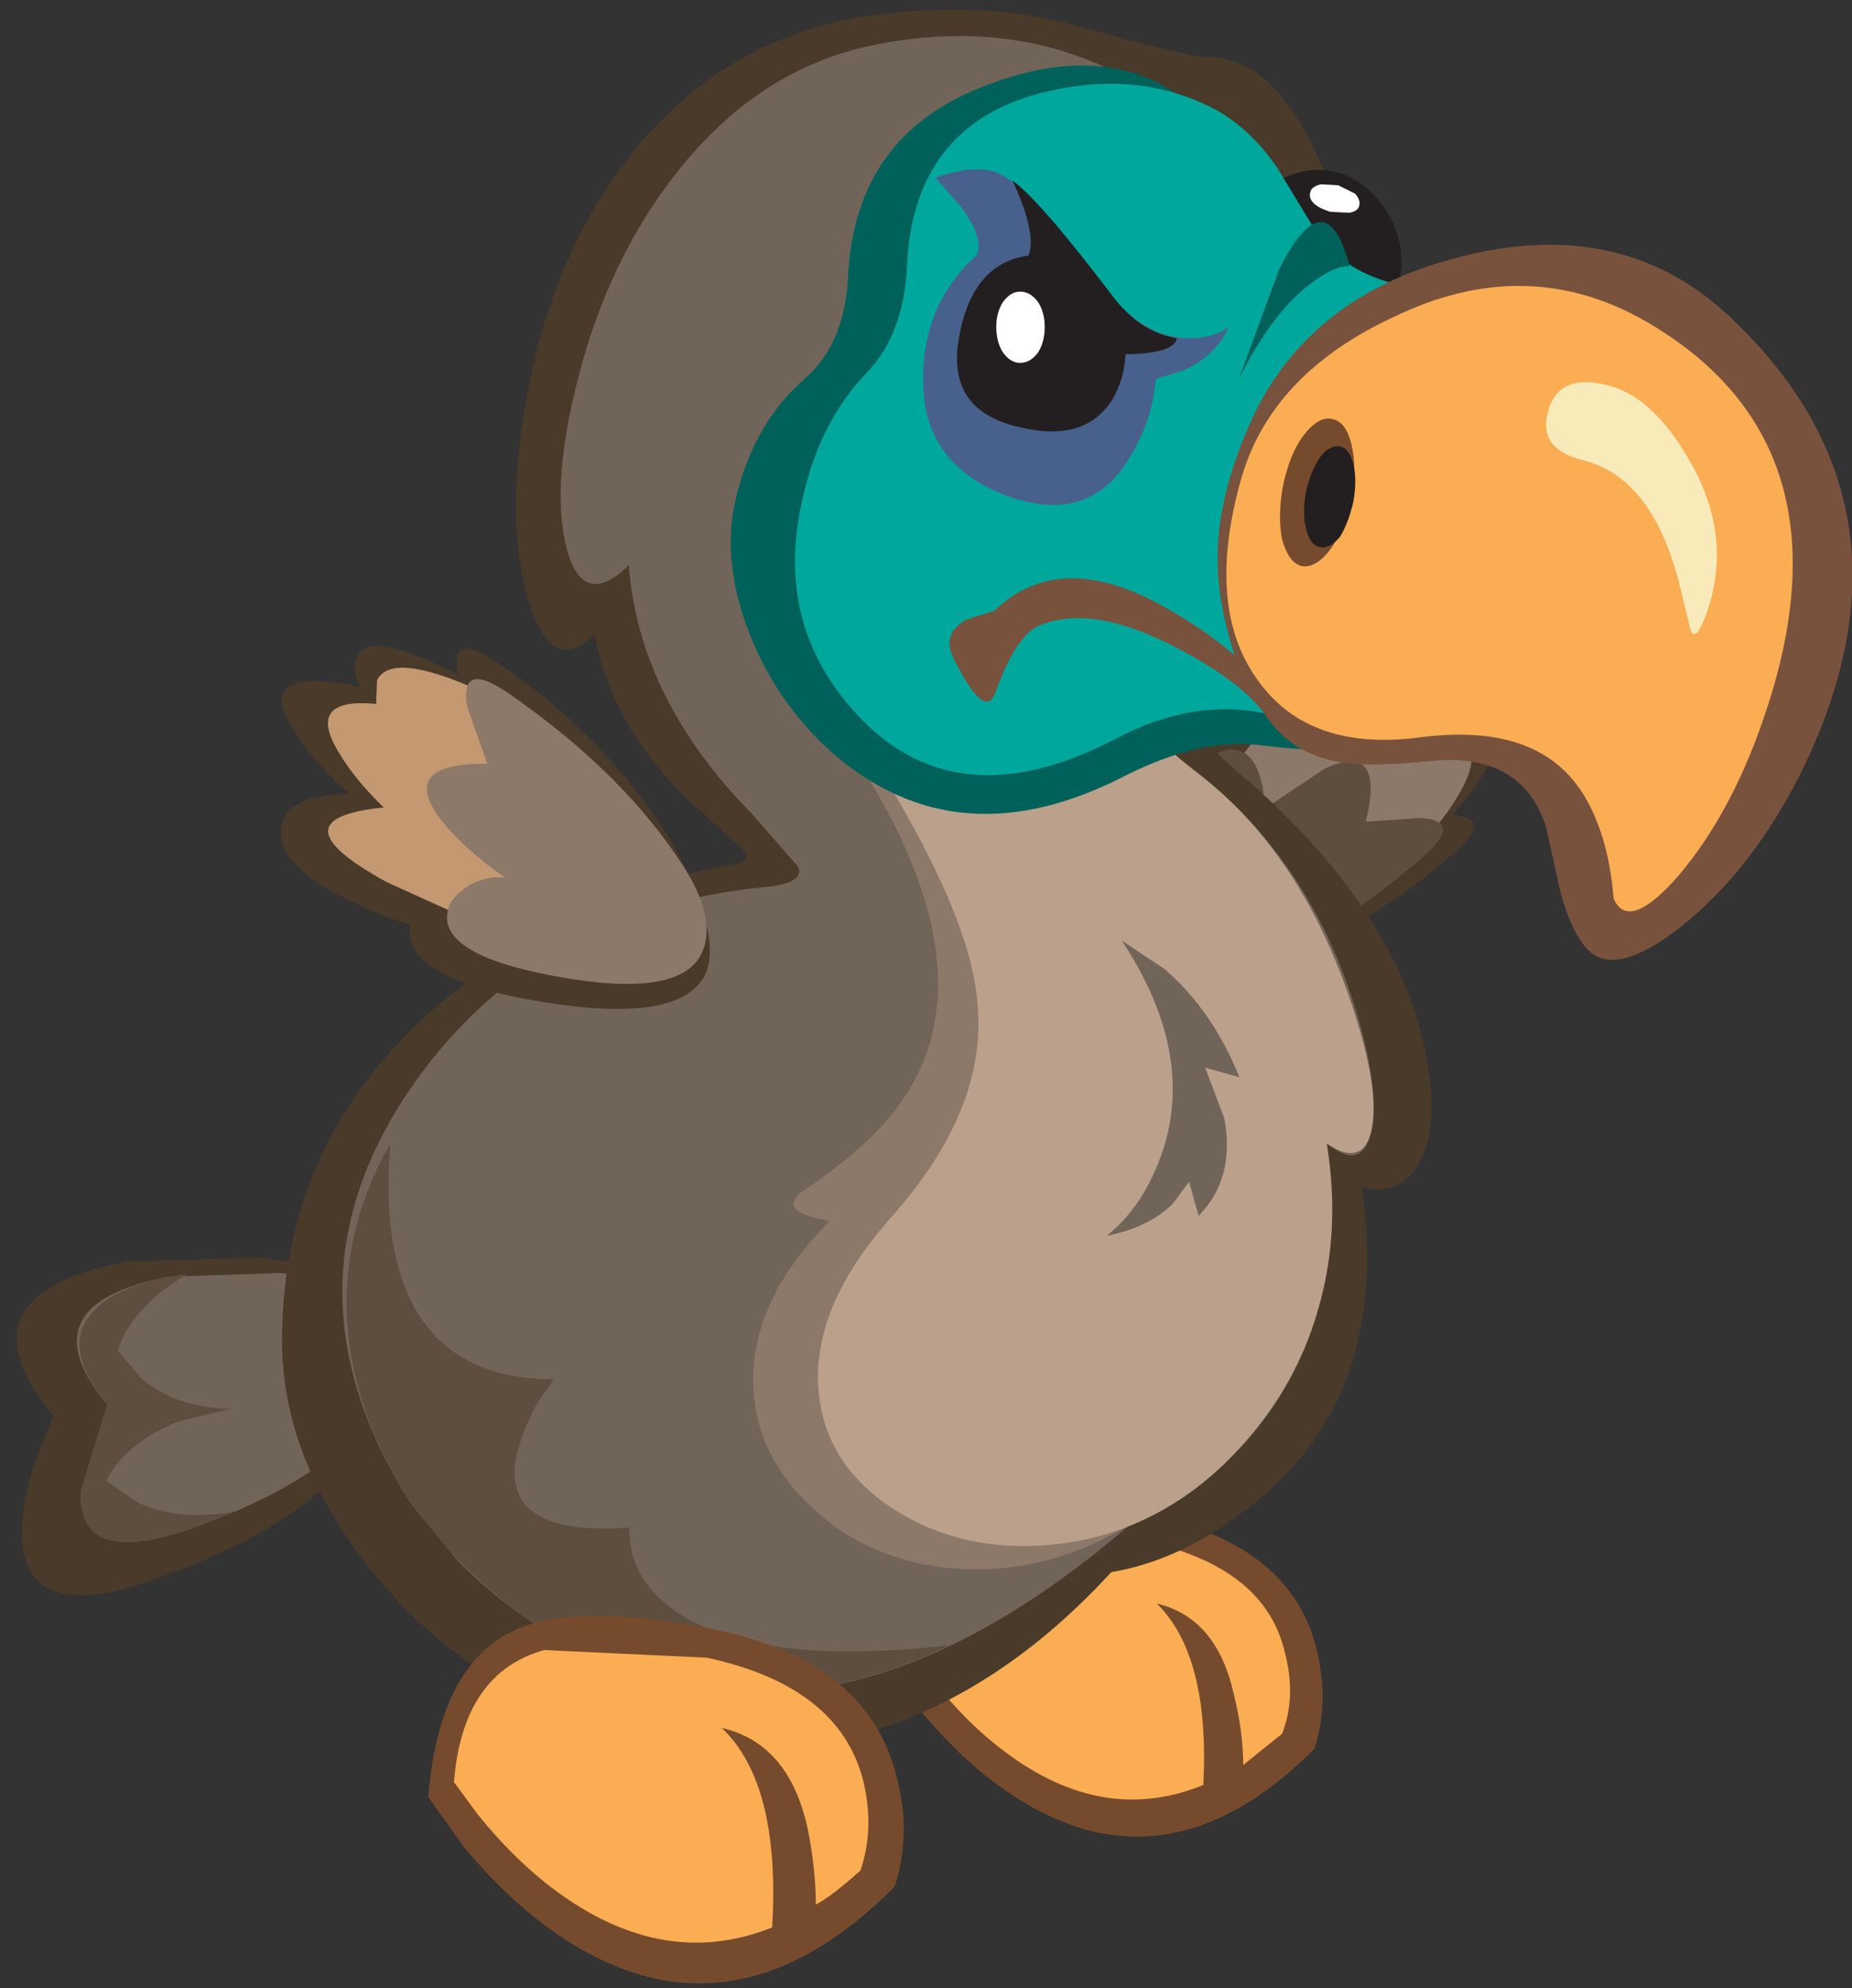 <?xml version="1.0" encoding="UTF-8" standalone="no"?>
<svg xmlns:ffdec="https://www.free-decompiler.com/flash" xmlns:xlink="http://www.w3.org/1999/xlink" ffdec:objectType="frame" height="104.65px" width="97.5px" xmlns="http://www.w3.org/2000/svg">
  <rect width="100%" height="100%" fill="#333333" stroke="none"/>
  <g transform="matrix(1.0, 0.0, 0.0, 1.0, 67.3, 42.1)">
    <use ffdec:characterId="456" height="103.9" transform="matrix(1.0, 0.0, 0.0, 1.0, -66.4, -41.6)" width="96.6" xlink:href="#shape0"/>
  </g>
  <defs>
    <g id="shape0" transform="matrix(1.0, 0.0, 0.0, 1.0, 66.4, 41.6)">
      <path d="M-7.95 8.8 Q-9.95 7.05 -7.3 1.0 -4.5 -5.5 -2.1 -4.4 1.4 -9.75 3.65 -9.4 5.6 -9.1 4.8 -5.7 L8.65 -7.7 Q12.05 -8.7 9.65 -3.9 L11.2 -3.65 Q12.15 -2.65 9.15 0.8 11.45 0.95 9.15 2.9 6.7 5.05 3.75 6.7 0.05 8.75 -3.25 9.35 -6.65 9.95 -7.95 8.8" fill="#493a2a" fill-rule="evenodd" stroke="none"/>
      <path d="M-4.45 0.9 L0.15 -4.95 Q4.6 -9.7 3.75 -4.25 L6.9 -5.7 Q9.85 -6.55 8.7 -3.4 L9.8 -3.0 Q10.7 -2.3 9.45 -0.2 7.1 3.7 2.3 5.8 -3.75 8.5 -4.45 0.9" fill="#8d796a" fill-rule="evenodd" stroke="none"/>
      <path d="M-6.5 2.45 Q-4.0 -3.4 -1.95 -2.55 -1.25 -2.25 -0.95 -1.15 -0.6 -0.1 -1.0 0.65 L2.45 -1.65 Q5.65 -3.1 4.6 1.15 L7.5 0.95 Q9.85 1.1 7.45 3.15 2.65 7.3 -2.55 9.15 -5.35 10.1 -6.75 9.1 -8.75 7.65 -6.5 2.45" fill="#5d4e3f" fill-rule="evenodd" stroke="none"/>
      <path d="M1.9 49.95 Q-5.85 57.7 -13.9 52.45 -16.4 50.85 -18.7 48.1 L-20.4 45.65 Q-19.9 39.35 -16.25 37.65 -13.4 36.35 -7.0 37.6 0.6 39.1 2.0 44.65 2.7 47.45 1.9 49.95" fill="#764b2d" fill-rule="evenodd" stroke="none"/>
      <path d="M-3.95 51.85 Q-9.45 54.1 -14.85 49.75 -16.55 48.4 -18.05 46.5 L-19.2 44.95 Q-18.75 39.7 -14.85 38.65 L-7.1 39.0 Q-0.7 40.35 0.35 44.9 0.95 47.2 0.2 49.15 L-1.85 50.8 Q-1.85 49.05 -2.35 47.05 -3.25 43.05 -6.4 42.3 -3.6 45.05 -3.95 51.85" fill="#fbad53" fill-rule="evenodd" stroke="none"/>
      <path d="M-48.85 25.55 Q-46.2 28.35 -47.5 32.2 -49.3 37.55 -59.1 41.0 -66.35 43.65 -66.15 38.25 -66.1 36.6 -65.25 34.3 L-64.5 32.4 Q-69.75 26.05 -60.65 24.3 L-53.55 24.1 Q-49.85 24.5 -48.85 25.55" fill="#493a2a" fill-rule="evenodd" stroke="none"/>
      <path d="M-48.55 26.15 Q-46.4 28.5 -47.45 31.3 -48.95 35.4 -57.1 38.3 -63.2 40.5 -63.05 36.4 L-61.65 31.85 Q-66.05 26.55 -58.4 25.1 L-52.5 24.9 Q-49.35 25.3 -48.55 26.15" fill="#716559" fill-rule="evenodd" stroke="none"/>
      <path d="M-57.4 24.95 Q-60.4 26.7 -61.1 29.0 L-59.85 30.45 Q-58.05 32.0 -55.15 32.05 L-57.85 32.7 Q-60.75 33.85 -61.7 35.85 L-60.1 36.95 Q-58.0 38.0 -54.85 37.45 L-57.1 38.3 Q-63.2 40.5 -63.05 36.4 L-61.65 31.85 Q-64.1 28.85 -62.45 27.0 -61.15 25.45 -57.4 24.95" fill="#5d4e3f" fill-rule="evenodd" stroke="none"/>
      <path d="M-2.05 -1.4 Q6.7 6.1 7.9 14.15 8.4 17.35 7.4 19.15 6.35 20.9 4.4 20.4 5.95 31.3 -1.3 37.05 -4.95 40.0 -8.8 40.65 -15.45 47.9 -23.6 49.6 -30.75 51.1 -37.7 48.15 -44.15 45.4 -48.3 39.85 -52.45 34.3 -52.45 28.45 -52.45 17.1 -43.0 9.8 -36.4 4.7 -28.7 3.4 -27.6 3.2 -28.2 2.6 L-30.4 0.6 Q-35.0 -3.45 -36.0 -8.7 -38.35 -6.4 -39.55 -10.75 -40.75 -15.1 -39.5 -21.55 -38.1 -28.95 -34.05 -34.0 -29.1 -40.2 -21.4 -41.3 -15.25 -42.1 -10.45 -40.7 -4.8 -39.1 -3.75 -39.1 -0.35 -39.1 1.95 -34.1 4.45 -28.6 6.1 -28.05 10.1 -21.15 9.4 -15.25 8.55 -8.3 0.95 -4.55 L-3.95 -4.1 Q-4.8 -3.75 -2.05 -1.4" fill="#493a2a" fill-rule="evenodd" stroke="none"/>
      <path d="M1.8 -27.75 Q7.35 -18.55 6.15 -13.25 5.25 -9.5 0.65 -7.4 L-5.2 -5.45 Q-8.2 -4.2 -5.55 -2.4 1.9 2.75 4.4 12.2 5.35 15.8 4.85 17.65 4.3 19.55 2.55 18.05 3.75 27.8 -1.85 33.95 -4.65 37.0 -7.75 38.1 -22.7 51.0 -35.65 45.25 -39.75 43.5 -43.15 40.1 L-45.7 37.0 Q-52.75 25.85 -45.9 15.5 -39.45 5.85 -27.15 4.6 -24.85 4.4 -25.3 3.5 L-27.75 0.7 Q-33.65 -5.3 -34.2 -12.35 -36.65 -9.95 -37.5 -13.35 -38.3 -16.7 -36.85 -22.25 -35.25 -28.5 -31.65 -33.05 -27.3 -38.55 -21.2 -39.75 -12.15 -41.55 -5.25 -36.2 -1.55 -33.35 1.8 -27.75" fill="#716559" fill-rule="evenodd" stroke="none"/>
      <path d="M-11.25 -19.05 Q-4.05 -14.8 -3.2 -12.55 -2.65 -11.05 -5.4 -9.5 -8.85 -7.55 -9.55 -6.25 -10.9 -3.65 -7.35 0.8 -4.15 4.85 -0.5 12.4 3.6 20.75 -0.4 18.1 0.3 23.0 -1.4 28.8 -3.45 35.55 -7.75 38.1 -12.25 40.85 -17.15 40.45 -21.6 40.05 -24.6 37.2 -27.65 34.35 -27.65 30.45 -27.6 26.15 -23.6 22.15 -26.25 21.75 -25.25 20.75 -22.85 19.15 -21.3 17.6 -14.5 10.85 -21.35 -0.75 -29.45 -14.3 -24.0 -19.3 -21.85 -21.3 -18.1 -21.15 -14.6 -21.0 -11.25 -19.05" fill="#8d796a" fill-rule="evenodd" stroke="none"/>
      <path d="M-9.85 -20.95 Q-3.1 -17.2 -2.35 -14.55 -1.75 -12.75 -4.25 -10.55 -7.25 -7.95 -7.65 -6.9 -8.35 -4.55 -4.25 -1.4 1.6 3.05 4.25 12.0 5.3 15.55 4.9 17.4 4.45 19.35 2.55 18.1 3.3 22.7 2.1 26.8 0.8 31.4 -2.9 35.0 -6.8 38.7 -11.9 39.2 -16.55 39.65 -20.15 37.4 -23.85 35.05 -24.2 31.15 -24.6 26.75 -20.45 22.05 -15.25 16.25 -15.85 10.6 -16.25 5.95 -21.35 -2.2 -30.1 -16.15 -23.1 -20.9 -20.5 -22.65 -16.35 -22.55 -12.55 -22.45 -9.85 -20.95" fill="#bba18b" fill-rule="evenodd" stroke="none"/>
      <path d="M3.65 -24.55 Q0.4 -23.6 -1.45 -27.0 -3.3 -30.4 -0.65 -32.2 1.4 -33.6 3.35 -32.95 5.0 -32.35 5.95 -30.55 6.8 -28.75 6.3 -27.05 5.7 -25.2 3.65 -24.55" fill="#231f20" fill-rule="evenodd" stroke="none"/>
      <path d="M8.65 -25.55 Q13.2 -26.2 15.7 -23.15 17.9 -20.45 17.7 -16.0 17.45 -11.6 14.8 -8.0 11.9 -4.05 7.3 -3.05 3.75 -2.3 -0.75 -2.85 -4.05 -3.35 -8.3 -1.15 -17.35 3.4 -24.05 -3.0 -26.75 -5.65 -28.05 -9.3 -29.3 -12.9 -28.55 -15.9 -27.6 -19.85 -24.95 -22.15 -22.8 -24.0 -22.65 -27.65 -22.25 -34.9 -15.65 -37.5 -10.05 -39.75 -6.05 -37.6 -4.2 -36.55 -2.95 -34.1 L-1.05 -29.7 Q1.55 -24.55 8.65 -25.55" fill="#00615b" fill-rule="evenodd" stroke="none"/>
      <path d="M18.6 -24.7 Q20.55 -22.0 19.9 -17.55 19.2 -13.15 16.3 -9.5 13.1 -5.5 8.45 -4.4 4.05 -3.4 -0.7 -4.55 -4.45 -5.35 -8.5 -3.25 -16.75 1.1 -21.95 -4.25 -26.7 -9.15 -25.0 -16.05 -24.1 -19.95 -21.7 -22.45 -19.7 -24.5 -19.55 -28.15 -19.2 -35.35 -12.7 -37.15 -7.45 -38.55 -3.25 -36.3 -1.4 -35.25 -0.05 -33.25 L2.05 -29.8 Q4.75 -26.05 11.9 -27.05 16.45 -27.7 18.6 -24.7" fill="#00a79c" fill-rule="evenodd" stroke="none"/>
      <path d="M23.85 -25.35 Q34.35 -15.4 27.55 -1.5 25.0 3.6 21.35 6.55 17.75 9.45 16.25 7.85 15.4 6.9 14.85 4.85 L14.1 1.45 Q12.85 -2.5 8.05 -2.05 4.8 -1.7 3.15 -2.0 0.7 -2.45 -0.6 -4.35 -1.85 -6.2 -5.45 -8.05 -9.65 -10.25 -12.4 -9.25 -13.75 -8.85 -14.9 -5.65 -15.45 -4.1 -17.15 -7.55 -17.7 -8.8 -16.4 -9.5 L-14.95 -9.95 Q-11.7 -13.1 -6.55 -10.45 -4.0 -9.1 -2.3 -7.6 -3.25 -10.55 -3.2 -12.9 -3.15 -16.3 -1.25 -20.35 1.9 -26.75 9.85 -28.65 18.25 -30.7 23.85 -25.35" fill="#78523d" fill-rule="evenodd" stroke="none"/>
      <path d="M20.3 -24.6 Q30.35 -18.05 25.5 -4.15 23.8 0.75 21.1 3.95 18.45 7.0 17.65 5.2 17.4 2.05 16.2 -0.05 13.9 -4.1 7.55 -3.3 1.65 -2.5 -1.05 -6.25 -3.85 -10.05 -2.0 -16.75 -0.45 -22.45 6.25 -25.5 13.65 -29.0 20.3 -24.6" fill="#fbad53" fill-rule="evenodd" stroke="none"/>
      <path d="M-18.05 -32.75 Q-15.6 -33.6 -14.4 -32.8 -12.8 -31.95 -9.05 -26.85 -7.05 -24.25 -4.6 -24.3 -3.4 -24.3 -2.6 -24.9 -3.3 -23.35 -5.0 -22.6 L-6.45 -22.15 Q-6.65 -19.95 -7.75 -18.15 -9.85 -14.45 -14.15 -15.95 -18.75 -17.6 -18.7 -22.15 -18.7 -26.15 -15.9 -28.65 -15.45 -29.5 -16.7 -31.2 L-18.05 -32.75" fill="#47618c" fill-rule="evenodd" stroke="none"/>
      <path d="M-5.35 -24.3 Q-5.45 -23.5 -8.05 -23.45 -8.1 -22.15 -8.75 -21.05 -10.2 -18.8 -13.55 -19.6 -17.55 -20.45 -16.8 -24.4 -16.1 -28.25 -13.15 -28.65 -12.7 -29.8 -14.0 -32.6 -12.55 -31.55 -8.75 -26.55 -7.3 -24.6 -5.35 -24.3" fill="#231f20" fill-rule="evenodd" stroke="none"/>
      <path d="M-14.85 -24.9 Q-14.85 -25.65 -14.5 -26.2 -14.1 -26.75 -13.6 -26.75 -13.05 -26.75 -12.65 -26.2 -12.3 -25.65 -12.3 -24.9 -12.3 -24.1 -12.65 -23.55 -13.05 -23.0 -13.6 -23.0 -14.1 -23.0 -14.5 -23.55 -14.85 -24.1 -14.85 -24.9" fill="#ffffff" fill-rule="evenodd" stroke="none"/>
      <path d="M0.25 -16.55 Q0.6 -18.2 1.3 -19.15 2.1 -20.2 2.8 -20.05 3.55 -19.95 3.85 -18.7 4.15 -17.45 3.85 -15.85 3.5 -14.25 2.75 -13.2 2.0 -12.2 1.25 -12.3 0.55 -12.45 0.2 -13.7 -0.05 -14.95 0.25 -16.55" fill="#764b2d" fill-rule="evenodd" stroke="none"/>
      <path d="M1.45 -16.2 Q1.7 -17.3 2.2 -18.05 2.7 -18.7 3.25 -18.6 3.75 -18.5 3.95 -17.65 4.15 -16.85 3.95 -15.7 3.7 -14.6 3.25 -13.85 2.7 -13.2 2.2 -13.3 1.65 -13.4 1.45 -14.3 1.25 -15.1 1.45 -16.2" fill="#231f20" fill-rule="evenodd" stroke="none"/>
      <path d="M3.75 -28.1 Q3.0 -28.1 1.95 -27.35 -0.25 -25.85 -2.1 -22.1 L0.05 -27.95 Q2.5 -32.8 3.75 -28.1" fill="#00615b" fill-rule="evenodd" stroke="none"/>
      <path d="M1.7 -32.05 Q1.8 -32.3 2.25 -32.4 L3.15 -32.35 4.05 -31.9 Q4.35 -31.55 4.25 -31.25 4.2 -31.0 3.75 -30.9 L2.75 -30.95 Q1.45 -31.35 1.7 -32.05" fill="#ffffff" fill-rule="evenodd" stroke="none"/>
      <path d="M21.05 -11.6 Q19.6 -17.05 15.95 -17.9 13.65 -18.5 14.2 -20.45 14.75 -22.45 17.2 -21.85 19.65 -21.35 21.65 -17.85 24.0 -13.8 22.5 -9.7 21.95 -8.25 21.7 -8.95 L21.05 -11.6" fill="#f9ebb9" fill-rule="evenodd" stroke="none"/>
      <path d="M-6.0 8.9 Q-3.45 11.1 -2.05 14.6 L-3.85 14.1 -2.85 16.75 Q-2.25 19.9 -4.2 21.9 L-4.7 20.1 -5.55 21.25 Q-6.8 22.5 -9.05 22.95 -7.2 21.5 -6.2 18.8 -4.25 13.45 -8.25 7.4 L-6.0 8.9" fill="#716559" fill-rule="evenodd" stroke="none"/>
      <path d="M-39.05 31.8 Q-39.9 33.45 -40.15 34.7 -40.8 38.8 -34.2 38.3 L-34.05 39.55 Q-33.7 41.0 -32.45 42.15 -28.4 45.75 -17.3 44.5 -28.55 49.85 -38.25 43.95 -41.25 42.1 -43.75 39.4 L-45.7 37.0 Q-48.9 31.95 -49.05 26.9 -49.15 22.25 -46.75 18.1 -47.2 23.45 -45.55 26.6 -43.45 30.5 -38.15 30.5 L-39.05 31.8" fill="#5d4e3f" fill-rule="evenodd" stroke="none"/>
      <path d="M-37.6 59.95 Q-40.35 58.15 -42.85 55.15 L-44.75 52.5 Q-44.2 45.55 -40.2 43.7 -37.0 42.25 -30.0 43.6 -21.65 45.2 -20.1 51.4 -19.3 54.45 -20.2 57.2 -28.7 65.75 -37.6 59.95" fill="#764b2d" fill-rule="evenodd" stroke="none"/>
      <path d="M-26.65 59.35 Q-32.65 61.75 -38.65 56.95 -40.5 55.45 -42.15 53.4 L-43.4 51.7 Q-42.95 45.95 -38.65 44.75 L-30.1 45.15 Q-23.1 46.65 -21.85 51.65 -21.25 54.15 -22.0 56.35 -23.5 57.7 -24.35 58.15 -24.35 56.25 -24.8 54.05 -25.8 49.65 -29.3 48.85 -26.2 51.8 -26.65 59.35" fill="#fbad53" fill-rule="evenodd" stroke="none"/>
      <path d="M-48.35 -5.95 Q-48.85 -7.0 -48.45 -7.65 -47.65 -8.9 -43.2 -6.6 -43.4 -7.8 -42.95 -7.95 -42.4 -8.1 -41.0 -7.15 -38.15 -5.25 -35.55 -2.5 -32.45 0.8 -30.95 4.15 -29.4 7.65 -30.2 9.25 -31.55 11.8 -38.65 10.65 -46.2 9.45 -45.7 6.6 -52.3 4.3 -52.5 1.9 -52.7 -0.25 -48.9 -0.3 -51.0 -2.2 -51.95 -3.85 -53.95 -7.1 -48.35 -5.95" fill="#493a2a" fill-rule="evenodd" stroke="none"/>
      <path d="M-39.5 7.7 L-46.9 4.35 Q-53.05 1.0 -47.1 0.4 -48.65 -1.1 -49.5 -2.55 -51.2 -5.4 -47.5 -5.05 L-47.45 -6.3 Q-46.9 -7.4 -44.4 -6.65 -39.7 -5.25 -36.15 -0.75 -31.65 4.85 -39.5 7.7" fill="#c49870" fill-rule="evenodd" stroke="none"/>
      <path d="M-40.3 -5.45 Q-34.45 -1.35 -31.35 3.45 -29.6 6.15 -30.3 7.95 -31.3 10.4 -37.4 9.4 -44.1 8.3 -43.75 5.95 -43.65 5.15 -42.6 4.5 -41.6 3.95 -40.7 4.1 -42.85 2.6 -44.05 1.1 -46.4 -1.95 -41.65 -1.9 L-42.7 -4.9 Q-43.15 -7.5 -40.3 -5.45" fill="#8d796a" fill-rule="evenodd" stroke="none"/>
    </g>
  </defs>
</svg>

